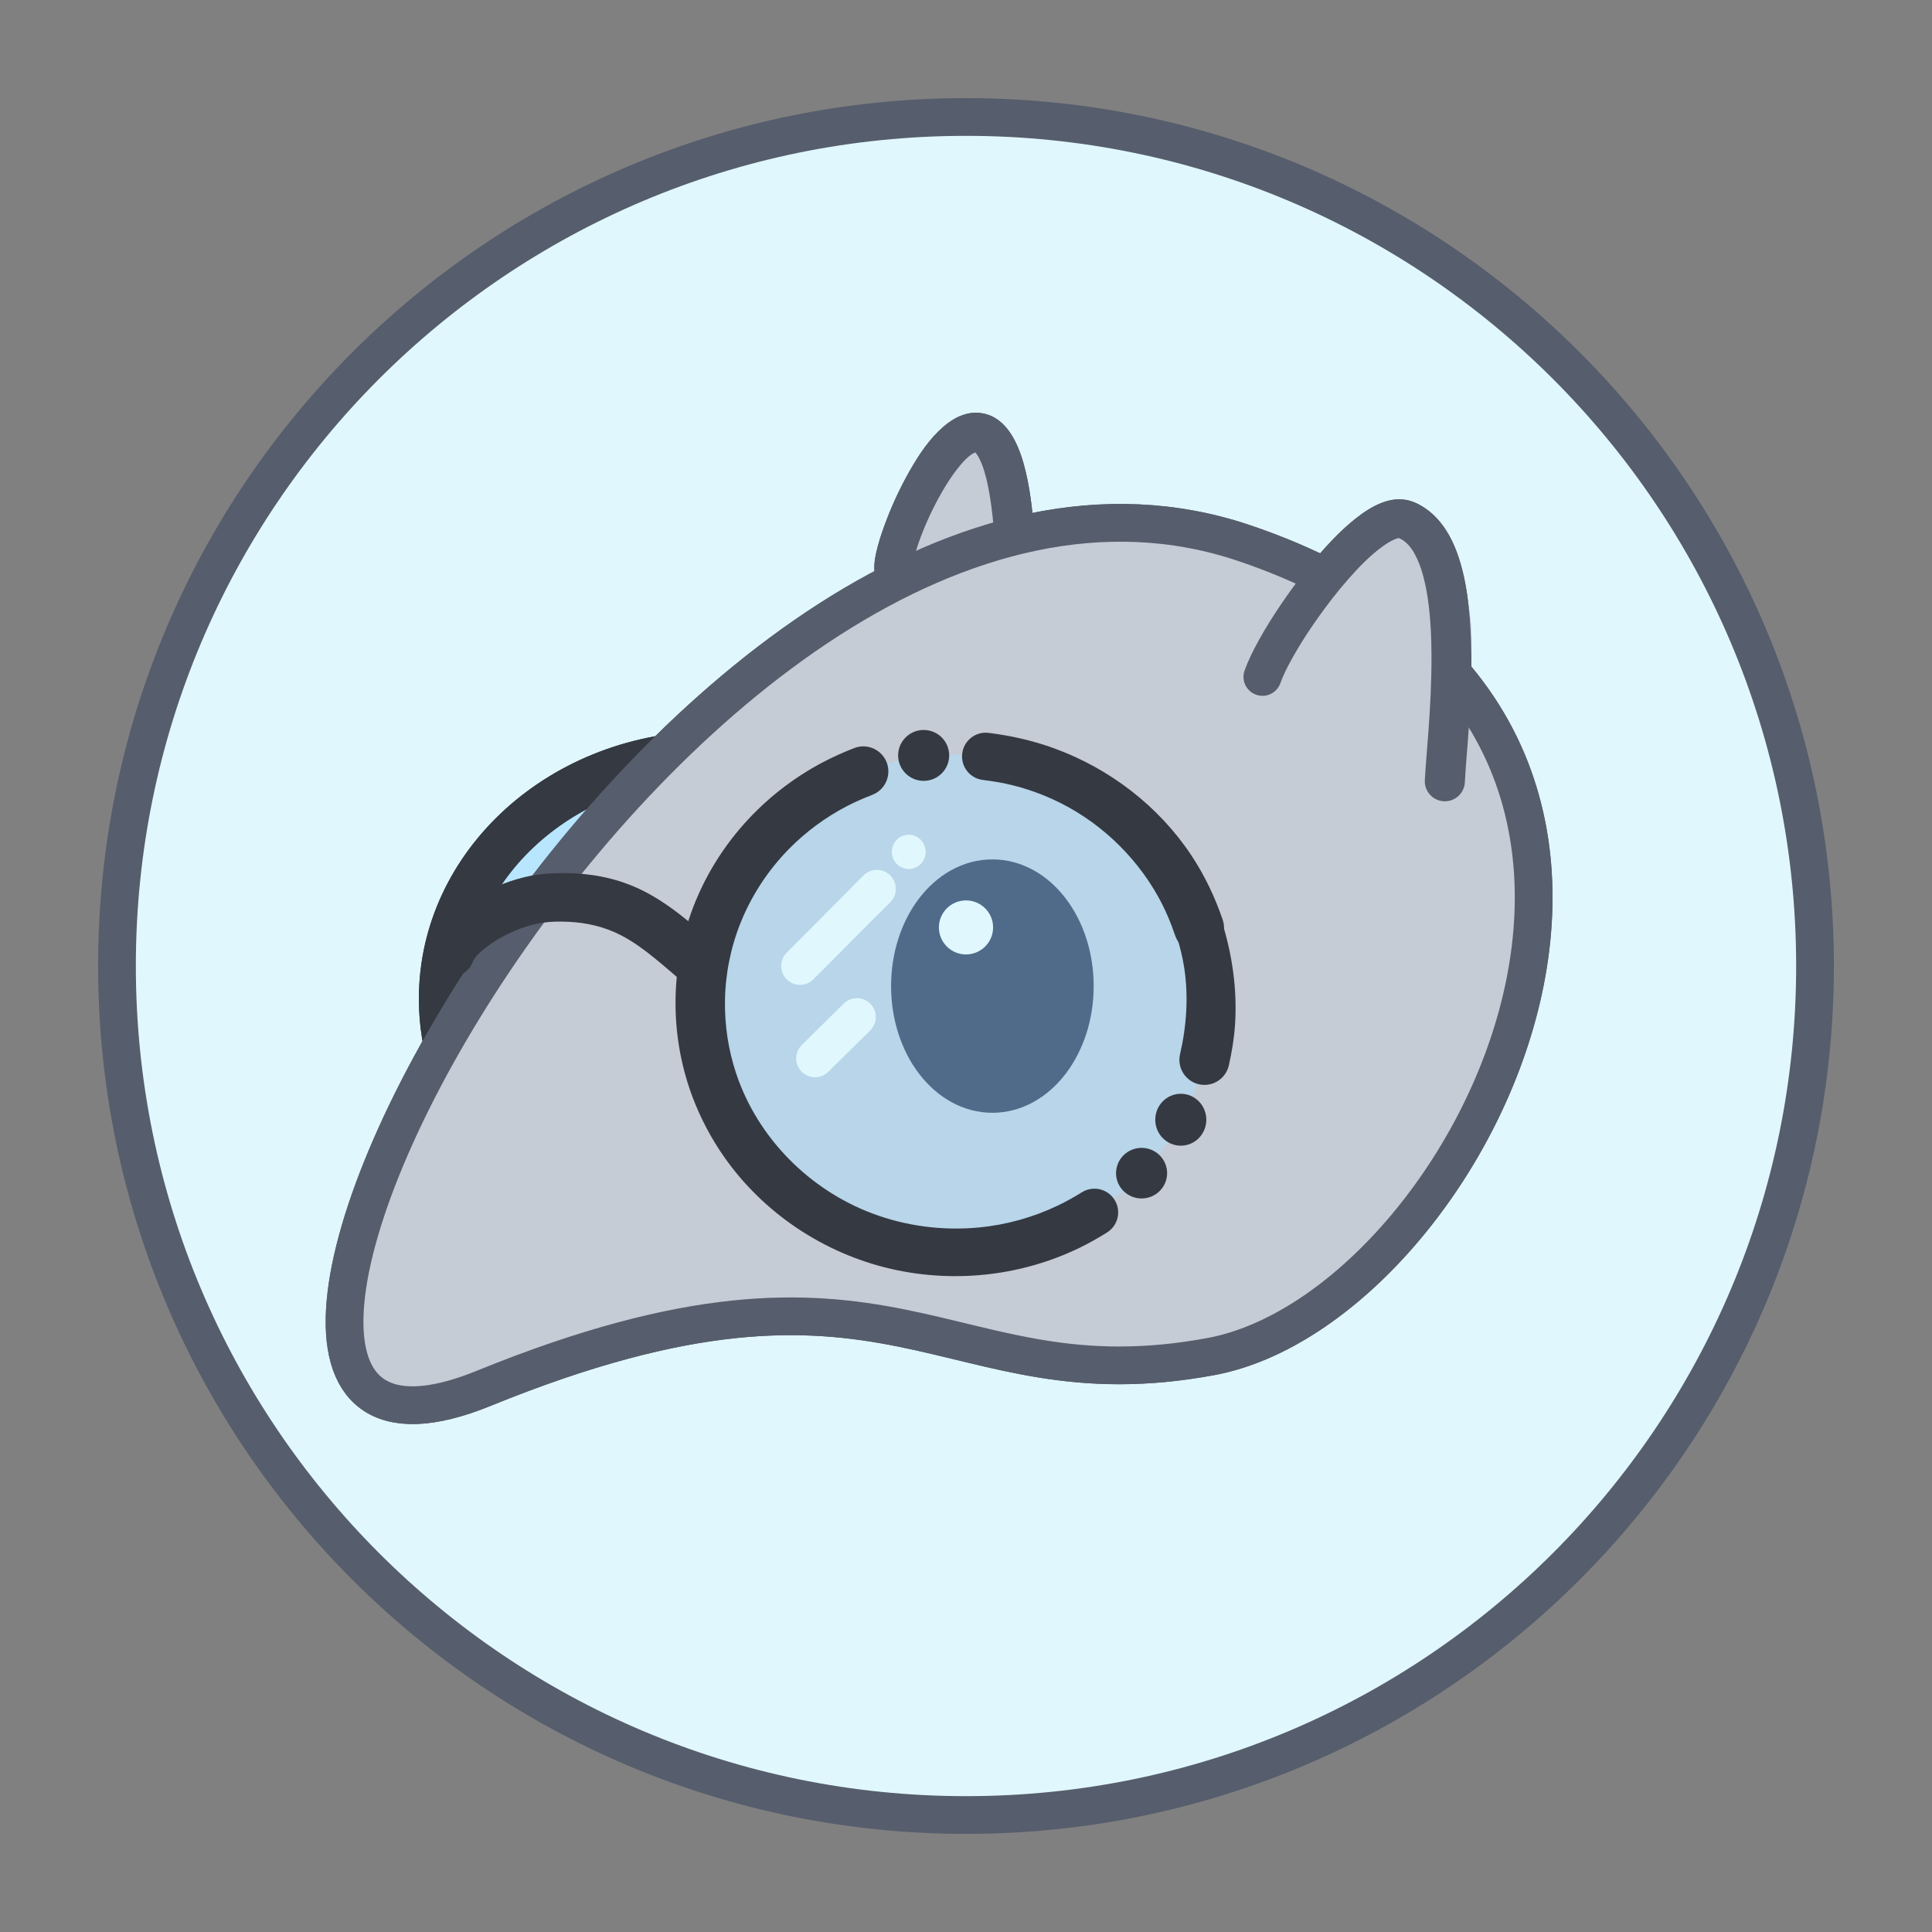 <?xml version="1.0" encoding="UTF-8" standalone="no"?>
<!DOCTYPE svg PUBLIC "-//W3C//DTD SVG 1.1//EN" "http://www.w3.org/Graphics/SVG/1.1/DTD/svg11.dtd">
<!-- Created with Vectornator (http://vectornator.io/) -->
<svg height="100%" stroke-miterlimit="10" style="fill-rule:nonzero;clip-rule:evenodd;stroke-linecap:round;stroke-linejoin:round;" version="1.1" viewBox="0 0 1024 1024" width="100%" xml:space="preserve" xmlns="http://www.w3.org/2000/svg" xmlns:vectornator="http://vectornator.io" xmlns:xlink="http://www.w3.org/1999/xlink">
<rect x="0" y="0" width="1024" height="1024" fill="#808080" stroke="none"/>
<defs/>
<g id="Layer-2" vectornator:layerName="Layer 2">
<path d="M62 512C62 263.472 263.472 62 512 62C760.528 62 962 263.472 962 512C962 760.528 760.528 962 512 962C263.472 962 62 760.528 62 512Z" fill="#e0f7fd" fill-rule="nonzero" opacity="1" stroke="#565d6c" stroke-linecap="butt" stroke-linejoin="round" stroke-width="20" vectornator:layerName="Oval 1"/>
</g>
<g id="Layer-1" vectornator:layerName="Layer 1">
<path d="M475.831 299.779C467.935 286.509 501.611 230.93 516.991 229.229C530.26 227.762 530.693 278.189 532.373 285.88" fill="#c6ccd5" fill-rule="nonzero" opacity="1" stroke="none" vectornator:layerName="Curve 44"/>
<path d="M316.852 646.531C268.193 625.836 234.516 581.17 234.516 529.405C234.516 457.934 298.713 399.996 377.904 399.996C438.966 399.996 491.113 434.443 511.789 482.98" fill="#a9e0ff" fill-opacity="0.47" fill-rule="nonzero" opacity="1" stroke="#353942" stroke-linecap="butt" stroke-linejoin="round" stroke-width="25" vectornator:layerName="Oval 4"/>
<path d="M659.24 287.792C376.901 151.311 31.483 827.626 253.277 731.832C311.968 706.484 402.363 673.317 491.592 708.906C609.769 756.04 702.635 702.735 768.884 626.608C826.55 560.344 868.511 388.953 659.24 287.792Z" fill="#c6ccd5" fill-rule="nonzero" opacity="1" stroke="none" vectornator:layerName="Curve 45"/>
<path d="M659.24 287.792C362.072 187.625 32.586 827.017 256.327 735.864C475.604 646.531 499.183 745.541 641.867 718.993C780.63 693.175 936.466 381.237 659.24 287.792Z" fill="none" opacity="1" stroke="#565d6c" stroke-linecap="butt" stroke-linejoin="round" stroke-width="20" vectornator:layerName="Curve 46"/>
<path d="M482.295 522.648C482.295 491.086 501.854 465.5 525.981 465.5C550.108 465.5 569.667 491.086 569.667 522.648C569.667 554.21 550.108 579.795 525.981 579.795C501.854 579.795 482.295 554.21 482.295 522.648Z" fill="#000120" fill-rule="nonzero" opacity="1" stroke="#000120" stroke-linecap="butt" stroke-linejoin="round" stroke-width="20" vectornator:layerName="Oval 5"/>
<path d="M695.475 341.739C693.259 340.625 690.546 338.912 690.937 336.435C696.318 302.308 717.505 265.152 737.226 270.579C803.85 288.914 782.783 405.009 739.916 433.444" fill="#c6ccd5" fill-rule="nonzero" opacity="1" stroke="none" vectornator:layerName="Curve 47"/>
<path d="M635.47 491.702C639.624 504.37 641.867 517.871 641.867 531.882C641.867 565.85 628.686 596.818 607.035 620.198C582.26 646.951 546.395 663.767 506.498 663.767C431.736 663.767 371.129 604.72 371.129 531.882C371.129 459.043 431.736 399.996 506.498 399.996C566.879 399.996 618.026 438.512 635.47 491.702" fill="#a9e0ff" fill-opacity="0.473" fill-rule="nonzero" opacity="1" stroke="none" vectornator:layerName="Oval 6"/>
<g opacity="1" vectornator:layerName="Curve 49">
<path d="M457.906 395.594C456.183 395.547 454.426 395.832 452.719 396.5C447.041 398.725 441.491 401.185 436.094 404.031C421.64 411.654 408.47 421.653 397.25 433.531C383.561 448.023 372.853 465.326 366.188 484.125C360.344 500.606 357.607 518.15 358.094 535.625C358.533 551.386 361.603 567.035 367.188 581.781C371.36 592.798 376.919 603.306 383.656 612.969C404.516 642.888 436.481 664.218 471.969 672.469C489.198 676.475 507.129 677.399 524.688 675.281C540.992 673.314 556.978 668.678 571.781 661.562C576.911 659.097 581.848 656.27 586.688 653.281C592.594 649.636 594.426 641.907 590.781 636C587.136 630.093 579.376 628.261 573.469 631.906C569.377 634.429 565.212 636.794 560.875 638.875C547.655 645.219 533.319 649.222 518.719 650.594C499.674 652.383 480.253 649.9 462.344 643.156C428.844 630.541 401.566 603.05 390.188 569C386.029 556.554 384.049 543.431 384.25 530.312C384.468 516.123 387.31 502.002 392.625 488.844C398.554 474.166 407.419 460.8 418.562 449.562C427.317 440.734 437.433 433.285 448.438 427.5C452.962 425.121 457.648 423.108 462.406 421.25C469.234 418.579 472.608 410.859 469.938 404.031C467.935 398.911 463.077 395.735 457.906 395.594Z" fill="#353942" stroke="none"/>
</g>
<g opacity="1" vectornator:layerName="Curve 48">
<path d="M521.469 388.375C515.64 388.822 510.759 393.318 510 399.344C509.133 406.23 513.988 412.508 520.875 413.375C524.924 413.889 528.975 414.49 532.969 415.344C541.619 417.194 550.046 420.018 558.094 423.688C581.456 434.339 601.211 452.68 613.75 475.062C617.487 481.733 620.456 488.734 622.906 495.969C625.271 502.908 632.811 506.646 639.75 504.281C646.689 501.916 650.396 494.345 648.031 487.406C643.896 475.352 638.436 463.877 631.375 453.25C614.053 427.182 588.07 407.313 558.719 396.625C547.488 392.535 535.879 389.917 524.031 388.438C523.17 388.329 522.301 388.311 521.469 388.375Z" fill="#353942" stroke="none"/>
</g>
<g opacity="1" vectornator:layerName="Oval 7">
<path d="M635.47 491.702C639.624 504.37 641.867 517.871 641.867 531.882C641.867 542.153 640.661 552.151 638.381 561.747" fill="#353942" fill-rule="nonzero" stroke="none"/>
<path d="M634.188 479.188C633.357 479.273 632.515 479.458 631.688 479.719C625.066 481.801 621.386 488.848 623.469 495.469C625.296 501.32 626.812 507.243 627.719 513.312C629.974 528.409 628.885 543.955 625.438 558.781C623.807 565.929 628.29 573.057 635.438 574.688C642.585 576.318 649.682 571.835 651.312 564.688C652.906 557.565 654.111 550.383 654.594 543.094C655.83 524.413 653.109 505.745 647.469 487.938C645.647 482.144 640.002 478.587 634.188 479.188Z" fill="#353942" stroke="none"/>
</g>
<g opacity="1" vectornator:layerName="Curve 50">
<path d="M299.281 462.75C293.432 462.736 287.535 463.02 281.781 464.125C271.461 466.107 261.479 470.106 252.406 475.375C242.242 481.278 231.783 489.438 227.188 500.594C224.565 507.02 227.636 514.347 234.062 516.969C240.489 519.591 247.847 516.52 250.469 510.094C251.645 507.142 254.362 504.776 256.75 502.812C261.526 498.886 267.045 495.829 272.719 493.406C277.457 491.383 282.429 489.83 287.531 489.062C291.959 488.396 296.503 488.379 300.969 488.562C310.802 488.968 320.455 491.187 329.219 495.75C335.614 499.08 341.448 503.374 347.031 507.906C352.29 512.174 357.383 516.662 362.531 521.062C368.113 525.815 376.497 525.145 381.25 519.562C386.003 513.98 385.332 505.596 379.75 500.844C366.547 489.647 353.52 477.74 337.562 470.562C325.518 465.145 312.442 462.782 299.281 462.75Z" fill="#353942" stroke="none"/>
</g>
<path d="M454.935 480.964L464.744 471.106L424.051 512L439.166 496.81L448.337 487.593" fill="none" opacity="0.999" stroke="#e0f7fd" stroke-linecap="butt" stroke-linejoin="round" stroke-width="20" vectornator:layerName="Curve 51"/>
<path d="M460.037 475.836L464.744 471.106" fill="none" opacity="0.999" stroke="#e0f7fd" stroke-linecap="butt" stroke-linejoin="round" stroke-width="20" vectornator:layerName="Line 3"/>
<path d="M432.001 560.959L440.247 552.819L454.199 539.043L432.001 560.959Z" fill="none" opacity="0.999" stroke="#e0f7fd" stroke-linecap="butt" stroke-linejoin="round" stroke-width="20" vectornator:layerName="Line 4"/>
<path d="M412.391 351.649" fill="none" opacity="1" stroke="#565d6c" stroke-linecap="butt" stroke-linejoin="round" stroke-width="10" vectornator:layerName="Curve 52"/>
<path d="M404.28 348.593" fill="none" opacity="1" stroke="#565d6c" stroke-linecap="butt" stroke-linejoin="round" stroke-width="10" vectornator:layerName="Curve 53"/>
<path d="M501.543 491.553C501.543 485.806 506.225 481.147 512 481.147C517.775 481.147 522.457 485.806 522.457 491.553C522.457 497.3 517.775 501.959 512 501.959C506.225 501.959 501.543 497.3 501.543 491.553Z" fill="#e0f7fd" fill-rule="nonzero" opacity="1" stroke="#e0f7fd" stroke-linecap="butt" stroke-linejoin="round" stroke-width="7.817" vectornator:layerName="Oval 13"/>
<path d="M476.583 451.505C476.583 448.632 478.853 446.302 481.654 446.302C484.455 446.302 486.726 448.632 486.726 451.505C486.726 454.379 484.455 456.708 481.654 456.708C478.853 456.708 476.583 454.379 476.583 451.505Z" fill="#e0f7fd" fill-rule="nonzero" opacity="1" stroke="#e0f7fd" stroke-linecap="butt" stroke-linejoin="round" stroke-width="7.817" vectornator:layerName="Oval 14"/>
<path d="M479.935 400.384C479.935 395.094 484.244 390.806 489.559 390.806C494.874 390.806 499.183 395.094 499.183 400.384C499.183 405.674 494.874 409.963 489.559 409.963C484.244 409.963 479.935 405.674 479.935 400.384Z" fill="#353942" fill-rule="nonzero" opacity="1" stroke="#353942" stroke-linecap="butt" stroke-linejoin="round" stroke-width="7.817" vectornator:layerName="Oval 15"/>
<path d="M595.438 621.803C595.438 616.556 599.747 612.302 605.062 612.302C610.377 612.302 614.686 616.556 614.686 621.803C614.686 627.049 610.377 631.303 605.062 631.303C599.747 631.303 595.438 627.049 595.438 621.803Z" fill="#353942" fill-rule="nonzero" opacity="1" stroke="#353942" stroke-linecap="butt" stroke-linejoin="round" stroke-width="7.817" vectornator:layerName="Oval 16"/>
<path d="M616.222 593.48C616.222 588.041 620.531 583.632 625.846 583.632C631.161 583.632 635.47 588.041 635.47 593.48C635.47 598.92 631.161 603.329 625.846 603.329C620.531 603.329 616.222 598.92 616.222 593.48Z" fill="#353942" fill-rule="nonzero" opacity="1" stroke="#353942" stroke-linecap="butt" stroke-linejoin="round" stroke-width="7.817" vectornator:layerName="Oval 12"/>
<g opacity="1" vectornator:layerName="Curve 54">
<path d="M515.688 218.812C513.212 219.004 510.806 219.676 508.531 220.656C505.365 222.02 502.501 224.029 499.906 226.281C492.622 232.604 487.137 240.885 482.375 249.188C476.835 258.845 472.148 269.076 468.406 279.562C467.682 281.594 466.978 283.626 466.344 285.688C465.907 287.108 465.5 288.531 465.125 289.969C463.274 297.065 461.347 306.944 468.281 312.062C468.983 312.581 469.745 312.998 470.531 313.375C475.611 315.618 481.539 313.298 483.781 308.219C485.005 305.447 484.788 302.48 483.594 299.938C483.612 299.788 483.631 299.634 483.656 299.469C483.829 298.334 484.071 297.24 484.344 296.125C485.037 293.296 485.912 290.498 486.875 287.75C489.755 279.528 493.361 271.522 497.531 263.875C499.864 259.598 502.389 255.406 505.219 251.438C506.569 249.543 507.967 247.689 509.5 245.938C511.079 244.133 512.787 242.361 514.75 240.969C515.25 240.614 515.793 240.3 516.344 240.031C516.501 239.954 516.696 239.879 516.875 239.812C516.954 239.875 517.034 239.938 517.062 239.969C517.401 240.333 517.692 240.743 517.969 241.156C518.918 242.576 519.652 244.137 520.281 245.719C522.211 250.57 523.358 255.751 524.281 260.875C525.311 266.59 525.983 272.346 526.531 278.125C527.095 283.963 532.287 288.251 538.125 287.688C543.963 287.124 548.22 281.932 547.656 276.094C546.661 265.962 545.339 255.763 542.594 245.938C539.496 234.852 533.447 221.237 520.688 219.062C519.032 218.78 517.364 218.683 515.688 218.812ZM517.156 239.688C517.166 239.685 517.178 239.69 517.188 239.688C517.216 239.725 517.359 239.722 517.312 239.719C517.258 239.715 517.21 239.694 517.156 239.688Z" fill="#565d6c" stroke="none"/>
</g>
<g opacity="1" vectornator:layerName="Curve 55">
<path d="M743.094 264.688C733.095 263.975 723.264 270.752 716 276.906C709.651 282.285 703.926 288.36 698.5 294.656C691.653 302.6 685.303 310.986 679.406 319.656C675.053 326.057 670.899 332.628 667.156 339.406C664.327 344.529 661.697 349.778 659.688 355.281C657.783 360.497 660.472 366.283 665.688 368.188C670.903 370.092 676.689 367.403 678.594 362.188C680.809 356.124 683.953 350.395 687.219 344.844C690.724 338.885 694.532 333.108 698.531 327.469C703.588 320.339 708.942 313.406 714.719 306.844C720.288 300.518 726.269 294.287 733.156 289.375C735.002 288.058 736.94 286.83 739.031 285.938C739.788 285.614 740.681 285.239 741.531 285.219C742.425 285.629 743.259 286.069 744.062 286.656C747.337 289.05 749.534 292.712 751.188 296.344C752.559 299.356 753.592 302.491 754.438 305.688C755.712 310.504 756.566 315.435 757.188 320.375C758.329 329.45 758.69 338.61 758.719 347.75C758.759 360.962 758.072 374.169 757.125 387.344C756.498 396.06 755.674 404.774 755.188 413.5C754.867 419.356 759.363 424.367 765.219 424.688C771.075 425.008 776.085 420.512 776.406 414.656C776.929 404.958 777.854 395.284 778.5 385.594C779.883 364.856 780.695 343.907 778.594 323.188C777.641 313.788 776.086 304.359 773.094 295.375C771.191 289.664 768.679 284.114 765.188 279.188C762.992 276.09 760.424 273.259 757.438 270.906C754.467 268.567 751.041 266.566 747.406 265.469C745.978 265.038 744.522 264.789 743.094 264.688Z" fill="#565d6c" stroke="none"/>
</g>
<path d="M475.831 299.779C467.935 286.509 501.611 230.93 516.991 229.229C530.26 227.762 530.693 278.189 532.373 285.88" fill="#c6ccd5" fill-rule="nonzero" opacity="1" stroke="none" vectornator:layerName="Curve 56"/>
<path d="M316.852 646.531C268.193 625.836 234.516 581.17 234.516 529.405C234.516 457.934 298.713 399.996 377.904 399.996C438.966 399.996 491.113 434.443 511.789 482.98" fill="#a9e0ff" fill-opacity="0.47" fill-rule="nonzero" opacity="1" stroke="#353942" stroke-linecap="butt" stroke-linejoin="round" stroke-width="25" vectornator:layerName="Oval 17"/>
<path d="M659.24 287.792C376.901 151.311 31.483 827.626 253.277 731.832C311.968 706.484 402.363 673.317 491.592 708.906C609.769 756.04 702.635 702.735 768.884 626.608C826.55 560.344 868.511 388.953 659.24 287.792Z" fill="#c6ccd5" fill-rule="nonzero" opacity="1" stroke="none" vectornator:layerName="Curve 57"/>
<path d="M659.24 287.792C362.072 187.625 32.586 827.017 256.327 735.864C475.604 646.531 499.183 745.541 641.867 718.993C780.63 693.175 936.466 381.237 659.24 287.792Z" fill="none" opacity="1" stroke="#565d6c" stroke-linecap="butt" stroke-linejoin="round" stroke-width="20" vectornator:layerName="Curve 58"/>
<path d="M482.295 522.648C482.295 491.086 501.854 465.5 525.981 465.5C550.108 465.5 569.667 491.086 569.667 522.648C569.667 554.21 550.108 579.795 525.981 579.795C501.854 579.795 482.295 554.21 482.295 522.648Z" fill="#000120" fill-rule="nonzero" opacity="1" stroke="#000120" stroke-linecap="butt" stroke-linejoin="round" stroke-width="20" vectornator:layerName="Oval 18"/>
<path d="M695.475 341.739C693.259 340.625 690.546 338.912 690.937 336.435C696.318 302.308 717.505 265.152 737.226 270.579C803.85 288.914 782.783 405.009 739.916 433.444" fill="#c6ccd5" fill-rule="nonzero" opacity="1" stroke="none" vectornator:layerName="Curve 59"/>
<path d="M635.47 491.702C639.624 504.37 641.867 517.871 641.867 531.882C641.867 565.85 628.686 596.818 607.035 620.198C582.26 646.951 546.395 663.767 506.498 663.767C431.736 663.767 371.129 604.72 371.129 531.882C371.129 459.043 431.736 399.996 506.498 399.996C566.879 399.996 618.026 438.512 635.47 491.702" fill="#a9e0ff" fill-opacity="0.473" fill-rule="nonzero" opacity="1" stroke="none" vectornator:layerName="Oval 19"/>
<g opacity="1" vectornator:layerName="Curve 60">
<path d="M457.906 395.594C456.183 395.547 454.426 395.832 452.719 396.5C447.041 398.725 441.491 401.185 436.094 404.031C421.64 411.654 408.47 421.653 397.25 433.531C383.561 448.023 372.853 465.326 366.188 484.125C360.344 500.606 357.607 518.15 358.094 535.625C358.533 551.386 361.603 567.035 367.188 581.781C371.36 592.798 376.919 603.306 383.656 612.969C404.516 642.888 436.481 664.218 471.969 672.469C489.198 676.475 507.129 677.399 524.688 675.281C540.992 673.314 556.978 668.678 571.781 661.562C576.911 659.097 581.848 656.27 586.688 653.281C592.594 649.636 594.426 641.907 590.781 636C587.136 630.093 579.376 628.261 573.469 631.906C569.377 634.429 565.212 636.794 560.875 638.875C547.655 645.219 533.319 649.222 518.719 650.594C499.674 652.383 480.253 649.9 462.344 643.156C428.844 630.541 401.566 603.05 390.188 569C386.029 556.554 384.049 543.431 384.25 530.312C384.468 516.123 387.31 502.002 392.625 488.844C398.554 474.166 407.419 460.8 418.562 449.562C427.317 440.734 437.433 433.285 448.438 427.5C452.962 425.121 457.648 423.108 462.406 421.25C469.234 418.579 472.608 410.859 469.938 404.031C467.935 398.911 463.077 395.735 457.906 395.594Z" fill="#353942" stroke="none"/>
</g>
<g opacity="1" vectornator:layerName="Curve 61">
<path d="M521.469 388.375C515.64 388.822 510.759 393.318 510 399.344C509.133 406.23 513.988 412.508 520.875 413.375C524.924 413.889 528.975 414.49 532.969 415.344C541.619 417.194 550.046 420.018 558.094 423.688C581.456 434.339 601.211 452.68 613.75 475.062C617.487 481.733 620.456 488.734 622.906 495.969C625.271 502.908 632.811 506.646 639.75 504.281C646.689 501.916 650.396 494.345 648.031 487.406C643.896 475.352 638.436 463.877 631.375 453.25C614.053 427.182 588.07 407.313 558.719 396.625C547.488 392.535 535.879 389.917 524.031 388.438C523.17 388.329 522.301 388.311 521.469 388.375Z" fill="#353942" stroke="none"/>
</g>
<g opacity="1" vectornator:layerName="Oval 20">
<path d="M635.47 491.702C639.624 504.37 641.867 517.871 641.867 531.882C641.867 542.153 640.661 552.151 638.381 561.747" fill="#353942" fill-rule="nonzero" stroke="none"/>
<path d="M634.188 479.188C633.357 479.273 632.515 479.458 631.688 479.719C625.066 481.801 621.386 488.848 623.469 495.469C625.296 501.32 626.812 507.243 627.719 513.312C629.974 528.409 628.885 543.955 625.438 558.781C623.807 565.929 628.29 573.057 635.438 574.688C642.585 576.318 649.682 571.835 651.312 564.688C652.906 557.565 654.111 550.383 654.594 543.094C655.83 524.413 653.109 505.745 647.469 487.938C645.647 482.144 640.002 478.587 634.188 479.188Z" fill="#353942" stroke="none"/>
</g>
<g opacity="1" vectornator:layerName="Curve 62">
<path d="M299.281 462.75C293.432 462.736 287.535 463.02 281.781 464.125C271.461 466.107 261.479 470.106 252.406 475.375C242.242 481.278 231.783 489.438 227.188 500.594C224.565 507.02 227.636 514.347 234.062 516.969C240.489 519.591 247.847 516.52 250.469 510.094C251.645 507.142 254.362 504.776 256.75 502.812C261.526 498.886 267.045 495.829 272.719 493.406C277.457 491.383 282.429 489.83 287.531 489.062C291.959 488.396 296.503 488.379 300.969 488.562C310.802 488.968 320.455 491.187 329.219 495.75C335.614 499.08 341.448 503.374 347.031 507.906C352.29 512.174 357.383 516.662 362.531 521.062C368.113 525.815 376.497 525.145 381.25 519.562C386.003 513.98 385.332 505.596 379.75 500.844C366.547 489.647 353.52 477.74 337.562 470.562C325.518 465.145 312.442 462.782 299.281 462.75Z" fill="#353942" stroke="none"/>
</g>
<path d="M454.935 480.964L464.744 471.106L424.051 512L439.166 496.81L448.337 487.593" fill="none" opacity="0.999" stroke="#e0f7fd" stroke-linecap="butt" stroke-linejoin="round" stroke-width="20" vectornator:layerName="Curve 63"/>
<path d="M460.037 475.836L464.744 471.106" fill="none" opacity="0.999" stroke="#e0f7fd" stroke-linecap="butt" stroke-linejoin="round" stroke-width="20" vectornator:layerName="Line 5"/>
<path d="M432.001 560.959L440.247 552.819L454.199 539.043L432.001 560.959Z" fill="none" opacity="0.999" stroke="#e0f7fd" stroke-linecap="butt" stroke-linejoin="round" stroke-width="20" vectornator:layerName="Line 6"/>
<path d="M412.391 351.649" fill="none" opacity="1" stroke="#565d6c" stroke-linecap="butt" stroke-linejoin="round" stroke-width="10" vectornator:layerName="Curve 64"/>
<path d="M404.28 348.593" fill="none" opacity="1" stroke="#565d6c" stroke-linecap="butt" stroke-linejoin="round" stroke-width="10" vectornator:layerName="Curve 65"/>
<path d="M501.543 491.553C501.543 485.806 506.225 481.147 512 481.147C517.775 481.147 522.457 485.806 522.457 491.553C522.457 497.3 517.775 501.959 512 501.959C506.225 501.959 501.543 497.3 501.543 491.553Z" fill="#e0f7fd" fill-rule="nonzero" opacity="1" stroke="#e0f7fd" stroke-linecap="butt" stroke-linejoin="round" stroke-width="7.817" vectornator:layerName="Oval 21"/>
<path d="M476.583 451.505C476.583 448.632 478.853 446.302 481.654 446.302C484.455 446.302 486.726 448.632 486.726 451.505C486.726 454.379 484.455 456.708 481.654 456.708C478.853 456.708 476.583 454.379 476.583 451.505Z" fill="#e0f7fd" fill-rule="nonzero" opacity="1" stroke="#e0f7fd" stroke-linecap="butt" stroke-linejoin="round" stroke-width="7.817" vectornator:layerName="Oval 22"/>
<path d="M479.935 400.384C479.935 395.094 484.244 390.806 489.559 390.806C494.874 390.806 499.183 395.094 499.183 400.384C499.183 405.674 494.874 409.963 489.559 409.963C484.244 409.963 479.935 405.674 479.935 400.384Z" fill="#353942" fill-rule="nonzero" opacity="1" stroke="#353942" stroke-linecap="butt" stroke-linejoin="round" stroke-width="7.817" vectornator:layerName="Oval 23"/>
<path d="M595.438 621.803C595.438 616.556 599.747 612.302 605.062 612.302C610.377 612.302 614.686 616.556 614.686 621.803C614.686 627.049 610.377 631.303 605.062 631.303C599.747 631.303 595.438 627.049 595.438 621.803Z" fill="#353942" fill-rule="nonzero" opacity="1" stroke="#353942" stroke-linecap="butt" stroke-linejoin="round" stroke-width="7.817" vectornator:layerName="Oval 24"/>
<path d="M616.222 593.48C616.222 588.041 620.531 583.632 625.846 583.632C631.161 583.632 635.47 588.041 635.47 593.48C635.47 598.92 631.161 603.329 625.846 603.329C620.531 603.329 616.222 598.92 616.222 593.48Z" fill="#353942" fill-rule="nonzero" opacity="1" stroke="#353942" stroke-linecap="butt" stroke-linejoin="round" stroke-width="7.817" vectornator:layerName="Oval 25"/>
<g opacity="1" vectornator:layerName="Curve 66">
<path d="M515.688 218.812C513.212 219.004 510.806 219.676 508.531 220.656C505.365 222.02 502.501 224.029 499.906 226.281C492.622 232.604 487.137 240.885 482.375 249.188C476.835 258.845 472.148 269.076 468.406 279.562C467.682 281.594 466.978 283.626 466.344 285.688C465.907 287.108 465.5 288.531 465.125 289.969C463.274 297.065 461.347 306.944 468.281 312.062C468.983 312.581 469.745 312.998 470.531 313.375C475.611 315.618 481.539 313.298 483.781 308.219C485.005 305.447 484.788 302.48 483.594 299.938C483.612 299.788 483.631 299.634 483.656 299.469C483.829 298.334 484.071 297.24 484.344 296.125C485.037 293.296 485.912 290.498 486.875 287.75C489.755 279.528 493.361 271.522 497.531 263.875C499.864 259.598 502.389 255.406 505.219 251.438C506.569 249.543 507.967 247.689 509.5 245.938C511.079 244.133 512.787 242.361 514.75 240.969C515.25 240.614 515.793 240.3 516.344 240.031C516.501 239.954 516.696 239.879 516.875 239.812C516.954 239.875 517.034 239.938 517.062 239.969C517.401 240.333 517.692 240.743 517.969 241.156C518.918 242.576 519.652 244.137 520.281 245.719C522.211 250.57 523.358 255.751 524.281 260.875C525.311 266.59 525.983 272.346 526.531 278.125C527.095 283.963 532.287 288.251 538.125 287.688C543.963 287.124 548.22 281.932 547.656 276.094C546.661 265.962 545.339 255.763 542.594 245.938C539.496 234.852 533.447 221.237 520.688 219.062C519.032 218.78 517.364 218.683 515.688 218.812ZM517.156 239.688C517.166 239.685 517.178 239.69 517.188 239.688C517.216 239.725 517.359 239.722 517.312 239.719C517.258 239.715 517.21 239.694 517.156 239.688Z" fill="#565d6c" stroke="none"/>
</g>
<g opacity="1" vectornator:layerName="Curve 67">
<path d="M743.094 264.688C733.095 263.975 723.264 270.752 716 276.906C709.651 282.285 703.926 288.36 698.5 294.656C691.653 302.6 685.303 310.986 679.406 319.656C675.053 326.057 670.899 332.628 667.156 339.406C664.327 344.529 661.697 349.778 659.688 355.281C657.783 360.497 660.472 366.283 665.688 368.188C670.903 370.092 676.689 367.403 678.594 362.188C680.809 356.124 683.953 350.395 687.219 344.844C690.724 338.885 694.532 333.108 698.531 327.469C703.588 320.339 708.942 313.406 714.719 306.844C720.288 300.518 726.269 294.287 733.156 289.375C735.002 288.058 736.94 286.83 739.031 285.938C739.788 285.614 740.681 285.239 741.531 285.219C742.425 285.629 743.259 286.069 744.062 286.656C747.337 289.05 749.534 292.712 751.188 296.344C752.559 299.356 753.592 302.491 754.438 305.688C755.712 310.504 756.566 315.435 757.188 320.375C758.329 329.45 758.69 338.61 758.719 347.75C758.759 360.962 758.072 374.169 757.125 387.344C756.498 396.06 755.674 404.774 755.188 413.5C754.867 419.356 759.363 424.367 765.219 424.688C771.075 425.008 776.085 420.512 776.406 414.656C776.929 404.958 777.854 395.284 778.5 385.594C779.883 364.856 780.695 343.907 778.594 323.188C777.641 313.788 776.086 304.359 773.094 295.375C771.191 289.664 768.679 284.114 765.188 279.188C762.992 276.09 760.424 273.259 757.438 270.906C754.467 268.567 751.041 266.566 747.406 265.469C745.978 265.038 744.522 264.789 743.094 264.688Z" fill="#565d6c" stroke="none"/>
</g>
</g>
</svg>
